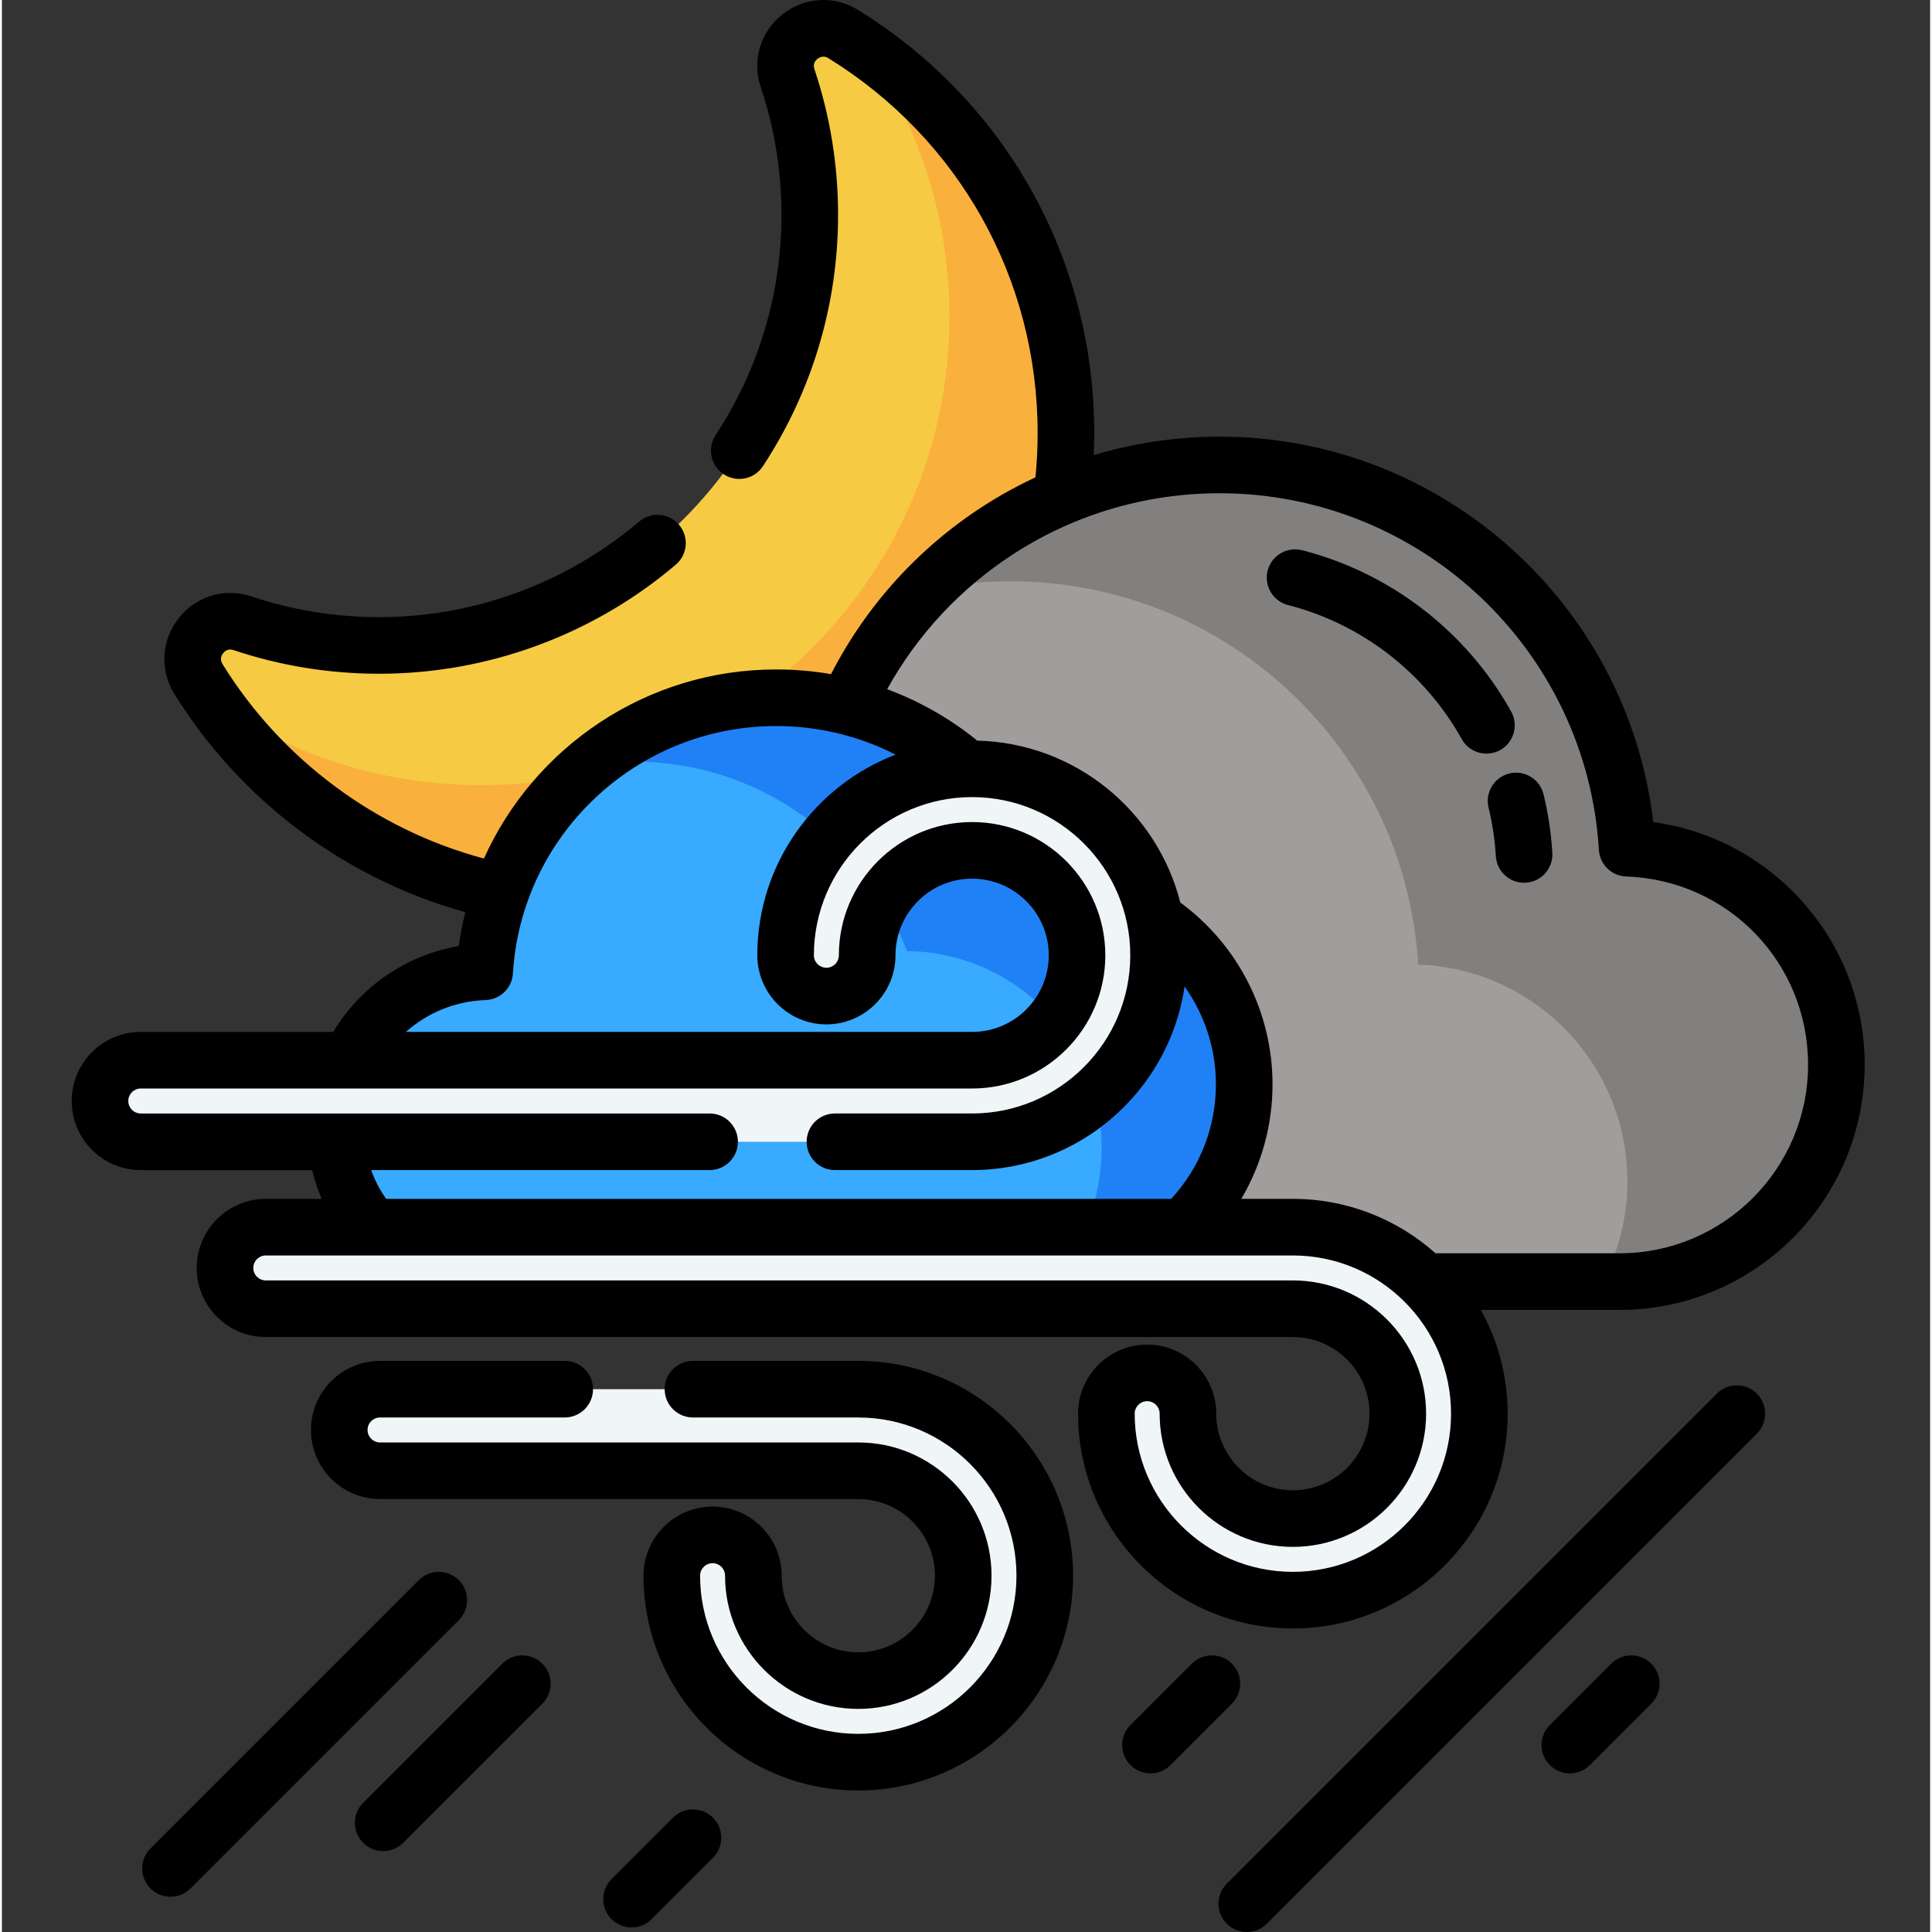 <svg height="511pt" viewBox="-18 0 511 512" width="511pt" xmlns="http://www.w3.org/2000/svg"><rect x="-18" y="0" width="511" height="512" fill="#333333" stroke="none"/><path d="m263.984 114.758c0 68.656-55.516 124.18-124.176 124.18-44.695 0-83.871-23.613-105.738-59.039-4.891-7.922 2.836-17.695 11.664-14.734 11.359 3.805 23.516 5.871 36.156 5.883 62.934.062 114.207-51.164 114.207-114.098 0-12.68-2.07-24.879-5.887-36.273-2.957-8.82 6.816-16.547 14.734-11.656 35.43 21.871 59.039 61.047 59.039 105.738zm0 0" fill="#f6cb43"/><path d="m263.984 114.758c0 68.578-55.598 124.18-124.176 124.18-42.172 0-79.434-21.023-101.863-53.16 20.121 14.051 44.598 22.285 70.988 22.285 68.578 0 124.176-55.602 124.176-124.176 0-26.406-8.242-50.883-22.289-71.004 32.145 22.441 53.164 59.699 53.164 101.875zm0 0" fill="#fab03c"/><path d="m412.715 224.785c-3.43-56.668-50.469-101.57-108.004-101.57-46.398 0-85.973 29.207-101.352 70.238-39.957.484-72.203 33.008-72.203 73.078 0 40.371 32.727 73.102 73.102 73.102h206.449c31.727 0 57.449-25.723 57.449-57.449 0-31.055-24.645-56.34-55.441-57.398zm0 0" fill="#a09d9c"/><path d="m468.156 282.184c0 31.727-25.723 57.453-57.453 57.453h-4.449c4.164-7.953 6.523-17.008 6.523-26.605 0-31.051-24.645-56.34-55.441-57.402-3.43-56.664-50.473-101.57-108.008-101.57-7.758 0-15.32.816-22.609 2.367 19.68-20.469 47.348-33.211 77.992-33.211 57.535 0 104.574 44.898 108.004 101.574 30.801 1.055 55.441 26.34 55.441 57.395zm0 0" fill="#82807f"/><path d="m109.941 257.527c2.453-40.516 36.078-72.617 77.211-72.617 33.172 0 61.465 20.883 72.461 50.215 28.566.348 51.617 23.598 51.617 52.246 0 28.863-23.398 52.262-52.258 52.262-12.082 0-135.184 0-147.598 0-22.684 0-41.07-18.387-41.07-41.07 0-22.203 17.621-40.277 39.637-41.035zm0 0" fill="#38aaff"/><path d="m311.234 287.375c0 28.617-23.012 51.859-51.543 52.25 8.555-9.312 13.77-21.715 13.77-35.344 0-28.645-23.051-51.898-51.625-52.246-10.992-29.328-39.281-50.215-72.457-50.215-3.922 0-7.77.297-11.535.859 13.383-11.098 30.562-17.766 49.305-17.766 33.18 0 61.465 20.879 72.461 50.215 28.574.348 51.625 23.594 51.625 52.246zm0 0" fill="#2081f6"/><g fill="#f0f5f7"><path d="m239.117 302.582h-220.309c-5.969 0-10.809-4.84-10.809-10.809s4.84-10.809 10.809-10.809h220.309c15.332 0 27.805-12.473 27.805-27.805 0-15.332-12.473-27.809-27.805-27.809-15.336 0-27.809 12.477-27.809 27.809 0 5.969-4.84 10.805-10.809 10.805s-10.809-4.836-10.809-10.805c0-27.254 22.172-49.422 49.422-49.422 27.254 0 49.422 22.168 49.422 49.422.004 27.25-22.168 49.422-49.418 49.422zm0 0"/><path d="m208.953 368.148h-126.742c-5.969 0-10.805 4.84-10.805 10.809s4.836 10.809 10.805 10.809h126.742c15.332 0 27.809 12.473 27.809 27.805 0 15.332-12.477 27.809-27.809 27.809s-27.809-12.477-27.809-27.809c0-5.969-4.836-10.805-10.809-10.805-5.969 0-10.805 4.836-10.805 10.805 0 27.254 22.168 49.422 49.422 49.422 27.25 0 49.422-22.168 49.422-49.422 0-27.25-22.172-49.422-49.422-49.422zm0 0"/><path d="m324.121 325.211h-272.184c-5.969 0-10.809 4.836-10.809 10.809 0 5.969 4.84 10.805 10.809 10.805h272.184c15.332 0 27.809 12.477 27.809 27.809 0 15.332-12.477 27.805-27.809 27.805-15.332 0-27.809-12.473-27.809-27.805 0-5.969-4.836-10.809-10.809-10.809-5.969 0-10.805 4.84-10.805 10.809 0 27.25 22.168 49.422 49.422 49.422 27.25 0 49.422-22.172 49.422-49.422s-22.172-49.422-49.422-49.422zm0 0"/></g><path d="m457.371 237.02c-10.199-10.531-23.414-17.195-37.746-19.16-6.75-57.781-56.02-102.145-114.914-102.145-11.395 0-22.625 1.672-33.371 4.902.086-1.953.145-3.906.145-5.859 0-46.008-23.402-87.922-62.598-112.121-6.332-3.91-14.207-3.438-20.059 1.203-5.84 4.629-8.09 12.176-5.73 19.219 3.648 10.887 5.5 22.293 5.5 33.891 0 20.801-6.035 40.977-17.449 58.352-2.273 3.461-1.312 8.113 2.148 10.387s8.113 1.312 10.387-2.148c13.027-19.828 19.914-42.852 19.914-66.586 0-13.227-2.113-26.23-6.277-38.656-.445-1.336.203-2.211.828-2.703.52-.41 1.578-.98 2.859-.191 34.738 21.445 55.477 58.59 55.477 99.355 0 3.918-.195 7.855-.582 11.746-4.73 2.203-9.328 4.723-13.754 7.574-17.199 11.078-31.113 26.441-40.414 44.57-4.766-.816-9.637-1.238-14.582-1.238-34.262 0-64.07 20.488-77.406 50.109-28.559-7.613-53.668-26.246-69.293-51.562-.75-1.215-.312-2.223.188-2.855.496-.625 1.371-1.277 2.711-.828 12.387 4.148 25.352 6.262 38.531 6.273h.113c28.734 0 56.645-10.262 78.594-28.902 3.156-2.684 3.547-7.414.863-10.57-2.68-3.16-7.414-3.547-10.57-.863-19.246 16.34-43.703 25.336-68.887 25.336-.031 0-.066 0-.102 0-11.562-.012-22.926-1.859-33.781-5.496-7.039-2.363-14.59-.113-19.223 5.727-4.641 5.852-5.113 13.723-1.203 20.059 17.434 28.242 45.344 49.117 77.137 57.887-.734 2.938-1.332 5.93-1.746 8.984-13.867 2.375-25.973 10.645-33.277 22.758h-50.992c-10.098 0-18.309 8.211-18.309 18.309 0 10.094 8.211 18.309 18.309 18.309h45.398c.637 2.609 1.484 5.16 2.543 7.625h-14.812c-10.094 0-18.309 8.215-18.309 18.309 0 10.098 8.215 18.309 18.309 18.309h272.184c11.199 0 20.309 9.109 20.309 20.309 0 11.195-9.109 20.305-20.309 20.305-11.195 0-20.305-9.109-20.305-20.305 0-10.098-8.215-18.309-18.309-18.309-10.098 0-18.309 8.211-18.309 18.309 0 31.387 25.535 56.918 56.922 56.918 31.387 0 56.922-25.531 56.922-56.918 0-9.969-2.582-19.344-7.105-27.5h36.77c35.812 0 64.949-29.137 64.949-64.949 0-16.949-6.496-32.992-18.285-45.164zm-347.172 28.004c3.863-.133 6.996-3.184 7.23-7.043 2.223-36.77 32.852-65.57 69.723-65.57 11.215 0 21.961 2.598 31.688 7.574-21.402 8.188-36.645 28.93-36.645 53.176 0 10.094 8.211 18.309 18.309 18.309 10.094 0 18.309-8.215 18.309-18.309 0-11.199 9.105-20.305 20.305-20.305 11.199 0 20.309 9.105 20.309 20.305 0 11.195-9.109 20.305-20.309 20.305h-150.051c5.738-5.105 13.148-8.168 21.133-8.441zm-30.348 45.059h89.699c4.145 0 7.5-3.359 7.5-7.5s-3.355-7.5-7.5-7.5h-150.742c-1.824 0-3.309-1.484-3.309-3.309 0-1.824 1.484-3.309 3.309-3.309h220.309c19.465 0 35.305-15.836 35.305-35.305s-15.84-35.309-35.305-35.309c-19.469 0-35.309 15.84-35.309 35.309 0 1.824-1.484 3.305-3.309 3.305s-3.309-1.48-3.309-3.305c0-23.117 18.809-41.922 41.922-41.922 23.117 0 41.922 18.805 41.922 41.922 0 23.113-18.805 41.922-41.922 41.922h-36.344c-4.145 0-7.5 3.355-7.5 7.5 0 4.141 3.355 7.5 7.5 7.5h36.348c28.574 0 52.289-21.168 56.312-48.645 5.32 7.477 8.301 16.508 8.301 25.934 0 11.293-4.211 22.051-11.855 30.336h-208.059c-1.648-2.363-2.98-4.93-3.965-7.625zm244.27 106.473c-23.117 0-41.922-18.809-41.922-41.922 0-1.824 1.484-3.309 3.309-3.309 1.824 0 3.309 1.484 3.309 3.309 0 19.469 15.836 35.305 35.305 35.305s35.309-15.836 35.309-35.305-15.84-35.309-35.309-35.309h-272.184c-1.824 0-3.309-1.484-3.309-3.305 0-1.824 1.484-3.309 3.309-3.309h272.184c23.117 0 41.922 18.805 41.922 41.922 0 23.113-18.805 41.922-41.922 41.922zm86.586-84.422h-48.773c-10.062-8.961-23.309-14.422-37.812-14.422h-13.668c5.383-9.117 8.277-19.543 8.277-30.34 0-19.074-9.102-36.949-24.438-48.195-6.145-24.234-27.875-42.301-53.848-42.902-.156-.148-.316-.293-.488-.434-7.16-5.695-15.02-10.105-23.355-13.191 8.062-14.543 19.598-26.898 33.668-35.961 16.223-10.449 35.051-15.973 54.441-15.973 53.156 0 97.309 41.523 100.516 94.527.23 3.859 3.363 6.91 7.227 7.039 27.031.93 48.203 22.852 48.203 49.902 0 27.543-22.406 49.949-49.949 49.949zm0 0"/><path d="m390.559 210.5c-.977-4.023-5.031-6.496-9.059-5.52-4.023.98-6.496 5.035-5.516 9.059 1.016 4.191 1.664 8.516 1.93 12.855.238 3.977 3.543 7.047 7.477 7.047.152 0 .309-.008.461-.016 4.137-.25 7.285-3.805 7.035-7.938-.316-5.227-1.102-10.438-2.328-15.488zm0 0"/><path d="m381.977 188.57c-11.789-21.188-31.988-36.773-55.418-42.754-4.016-1.023-8.098 1.395-9.121 5.41-1.027 4.012 1.395 8.098 5.41 9.125 19.453 4.965 36.227 17.91 46.02 35.512 1.371 2.465 3.926 3.855 6.562 3.855 1.23 0 2.484-.305 3.641-.945 3.617-2.016 4.918-6.582 2.906-10.203zm0 0"/><path d="m208.953 360.648h-43.812c-4.141 0-7.5 3.359-7.5 7.5 0 4.141 3.359 7.5 7.5 7.5h43.812c23.113 0 41.922 18.805 41.922 41.922 0 23.117-18.809 41.922-41.922 41.922-23.117 0-41.922-18.805-41.922-41.922 0-1.824 1.48-3.309 3.305-3.309 1.828 0 3.309 1.484 3.309 3.309 0 19.469 15.84 35.305 35.309 35.305s35.309-15.836 35.309-35.305-15.84-35.305-35.309-35.305h-126.742c-1.82 0-3.305-1.484-3.305-3.309s1.48-3.309 3.305-3.309h48.945c4.145 0 7.5-3.359 7.5-7.5 0-4.141-3.355-7.5-7.5-7.5h-48.945c-10.094 0-18.305 8.215-18.305 18.309s8.211 18.309 18.305 18.309h126.742c11.195 0 20.309 9.109 20.309 20.305 0 11.199-9.109 20.305-20.309 20.305s-20.309-9.105-20.309-20.305c0-10.094-8.211-18.309-18.309-18.309-10.094 0-18.305 8.215-18.305 18.309 0 31.387 25.535 56.922 56.922 56.922s56.922-25.535 56.922-56.922c0-31.387-25.535-56.922-56.922-56.922zm0 0"/><path d="m103.09 418.75c-2.93-2.93-7.68-2.93-10.609 0l-71.102 71.102c-2.93 2.93-2.93 7.68 0 10.605 1.465 1.465 3.383 2.199 5.305 2.199 1.918 0 3.84-.734 5.305-2.199l71.102-71.102c2.93-2.93 2.93-7.676 0-10.605zm0 0"/><path d="m114.617 440.887-36.875 36.871c-2.926 2.93-2.926 7.68 0 10.605 1.465 1.465 3.387 2.199 5.305 2.199 1.922 0 3.84-.734 5.305-2.199l36.875-36.871c2.926-2.93 2.926-7.68 0-10.605-2.934-2.93-7.68-2.93-10.609 0zm0 0"/><path d="m436.473 369.328-129.867 129.867c-2.93 2.93-2.93 7.68 0 10.605 1.465 1.465 3.387 2.199 5.305 2.199 1.918 0 3.84-.73 5.305-2.199l129.867-129.867c2.93-2.93 2.93-7.676 0-10.605-2.93-2.93-7.68-2.93-10.609 0zm0 0"/><path d="m408.492 440.887-16.27 16.27c-2.93 2.93-2.93 7.676 0 10.605 1.465 1.465 3.387 2.195 5.305 2.195 1.918 0 3.84-.73 5.305-2.195l16.27-16.27c2.93-2.93 2.93-7.68 0-10.605-2.93-2.93-7.68-2.93-10.609 0zm0 0"/><path d="m307.965 440.887c-2.93-2.93-7.68-2.93-10.609 0l-16.27 16.27c-2.93 2.93-2.93 7.676 0 10.605 1.465 1.465 3.387 2.195 5.305 2.195s3.84-.73 5.305-2.195l16.27-16.27c2.93-2.93 2.93-7.676 0-10.605zm0 0"/><path d="m159.84 481.719-16.27 16.27c-2.93 2.93-2.93 7.676 0 10.605 1.465 1.465 3.383 2.195 5.305 2.195 1.918 0 3.836-.73 5.305-2.195l16.27-16.27c2.926-2.93 2.926-7.68 0-10.605-2.93-2.93-7.68-2.93-10.609 0zm0 0"/></svg>